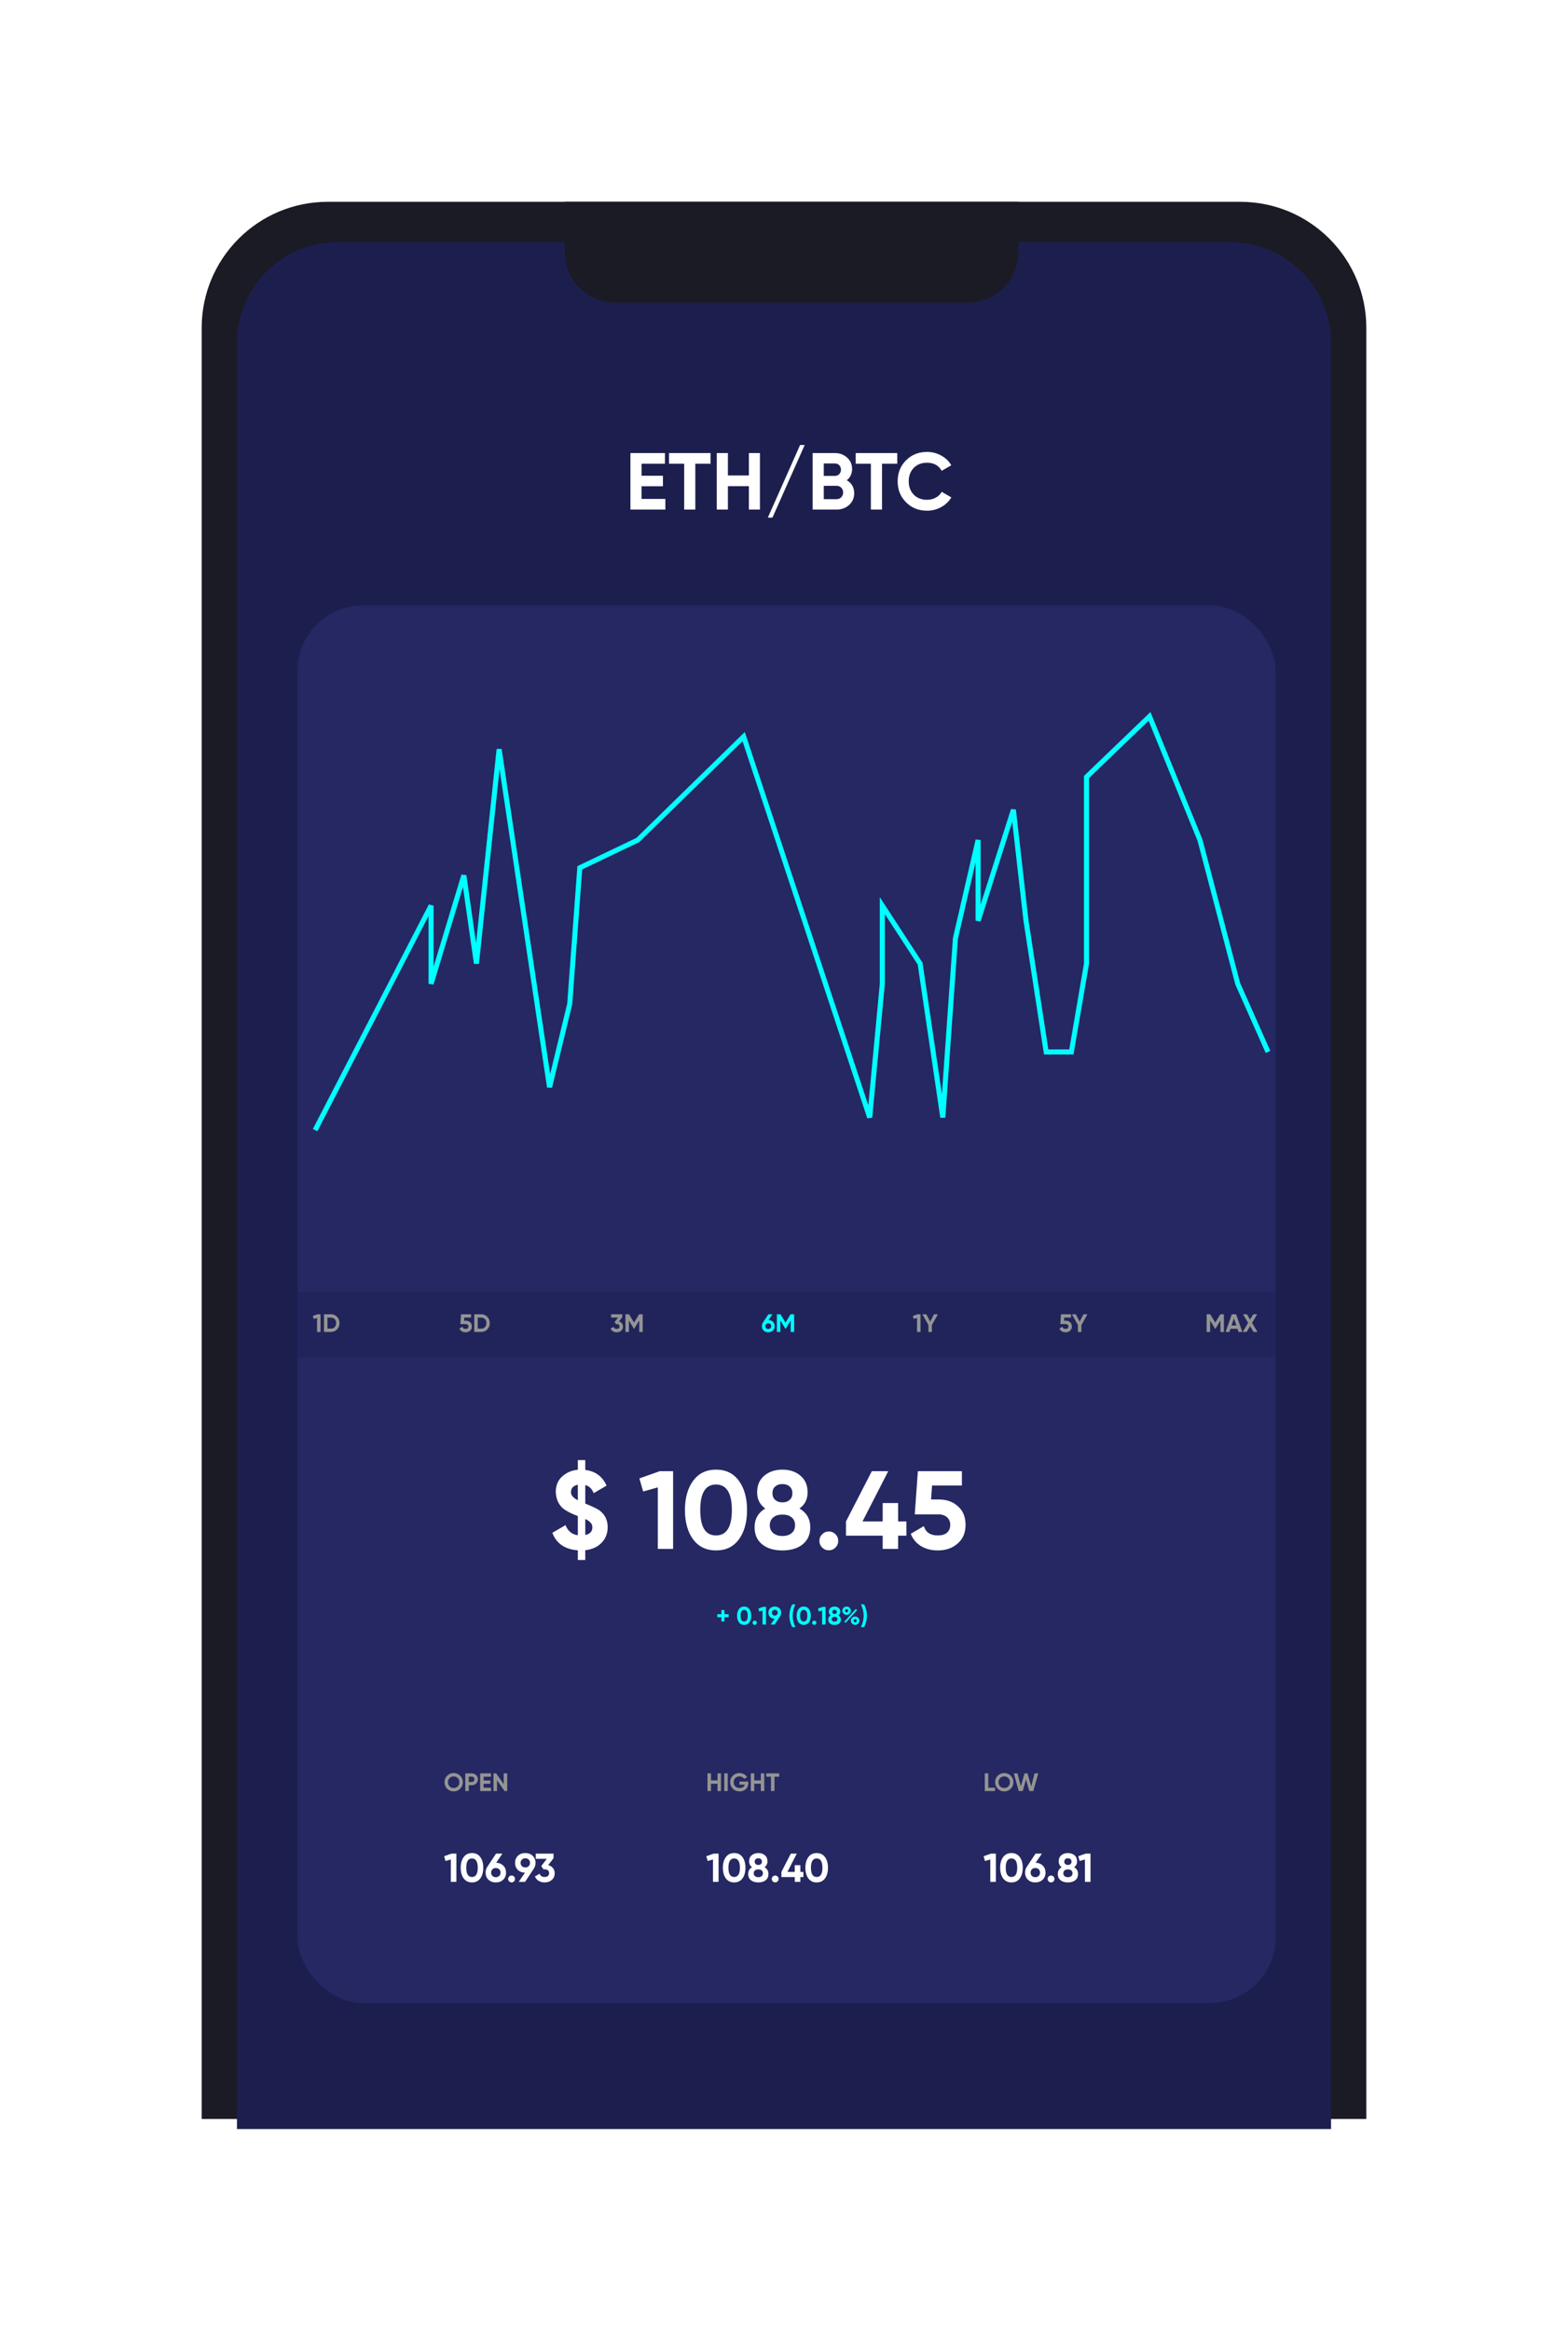 <svg width="311" height="462" viewBox="0 0 311 462" fill="none" xmlns="http://www.w3.org/2000/svg">
<g filter="url(#filter0_d)">
<path d="M40 75C40 61.193 51.193 50 65 50H246C259.807 50 271 61.193 271 75V430H40V75Z" fill="#1B1B26"/>
<path d="M47 78C47 66.954 55.954 58 67 58H244C255.046 58 264 66.954 264 78V432H47V78Z" fill="#1C1F4E"/>
<rect x="59" y="130" width="194" height="277" rx="13" fill="#252862"/>
<g filter="url(#filter1_d)">
<path d="M62.5 234L85.5 189.5V205L92 183.5L94.5 201L99 158.5L109 225.5L113 209L115 182L126.5 176.5L147.5 156L172.5 231.5L175 205V189.5L182.5 201L187 231.5L189.5 196L194 176.5V192.5L201 170.5L203.5 192.5L207.5 218.5H212.5L215.5 201V176.5V164L228 152L238 176.5L245.5 205L251.5 218.5" stroke="#00FFFF"/>
</g>
<rect x="59" y="266" width="194" height="13" fill="#1C1F4E" fill-opacity="0.35"/>
<path d="M112 50H202V60C202 65.523 197.523 70 192 70H122C116.477 70 112 65.523 112 60V50Z" fill="#1B1B26"/>
<path d="M127.248 106.376H131.488V104.296H127.248V101.912H131.888V99.8H125.04V111H131.968V108.888H127.248V106.376ZM132.692 99.8V101.912H135.7V111H137.908V101.912H140.932V99.8H132.692ZM148.533 104.248H144.373V99.8H142.165V111H144.373V106.36H148.533V111H150.725V99.8H148.533V104.248ZM159.606 98.2H158.694L152.294 112.6H153.206L159.606 98.2ZM169.421 107.752C169.421 106.616 168.925 105.752 167.949 105.192C168.653 104.632 169.005 103.88 169.005 102.952C169.005 102.04 168.669 101.288 168.013 100.696C167.357 100.104 166.541 99.8 165.597 99.8H161.181V111H165.933C166.909 111 167.741 110.696 168.413 110.088C169.085 109.48 169.421 108.696 169.421 107.752ZM165.597 101.864C165.949 101.864 166.237 101.976 166.461 102.216C166.685 102.456 166.797 102.744 166.797 103.096C166.797 103.448 166.685 103.736 166.461 103.976C166.221 104.216 165.933 104.328 165.597 104.328H163.389V101.864H165.597ZM163.389 108.936V106.296H165.933C166.301 106.296 166.621 106.424 166.861 106.664C167.101 106.92 167.229 107.24 167.229 107.608C167.229 107.992 167.101 108.312 166.861 108.552C166.621 108.808 166.301 108.936 165.933 108.936H163.389ZM169.724 99.8V101.912H172.732V111H174.94V101.912H177.964V99.8H169.724ZM179.692 109.544C180.796 110.664 182.188 111.224 183.868 111.224C184.876 111.224 185.82 110.984 186.684 110.504C187.532 110.04 188.204 109.4 188.684 108.584L186.78 107.48C186.508 107.976 186.124 108.36 185.612 108.632C185.084 108.92 184.508 109.064 183.868 109.064C182.78 109.064 181.9 108.728 181.228 108.04C180.572 107.352 180.236 106.472 180.236 105.4C180.236 104.328 180.572 103.432 181.228 102.744C181.9 102.056 182.78 101.72 183.868 101.72C185.212 101.72 186.188 102.248 186.78 103.32L188.684 102.216C188.204 101.4 187.532 100.76 186.684 100.296C185.82 99.816 184.876 99.576 183.868 99.576C182.188 99.576 180.796 100.136 179.692 101.256C178.588 102.36 178.044 103.736 178.044 105.4C178.044 107.048 178.588 108.44 179.692 109.544Z" fill="white"/>
<path d="M62.055 270.825L62.225 271.415L62.885 271.23V274H63.575V270.5H62.975L62.055 270.825ZM64.259 270.5V274H65.649C66.129 274 66.529 273.83 66.849 273.495C67.174 273.16 67.334 272.745 67.334 272.25C67.334 271.755 67.174 271.34 66.849 271.005C66.529 270.67 66.129 270.5 65.649 270.5H64.259ZM64.949 273.34V271.16H65.649C65.954 271.16 66.199 271.26 66.389 271.465C66.579 271.665 66.674 271.925 66.674 272.25C66.674 272.57 66.579 272.835 66.389 273.04C66.199 273.24 65.954 273.34 65.649 273.34H64.949Z" fill="#949494"/>
<path d="M92.04 271.775L92.085 271.145H93.43V270.5H91.445L91.305 272.445H92.365C92.53 272.445 92.665 272.49 92.76 272.575C92.855 272.66 92.905 272.775 92.905 272.92C92.905 273.065 92.855 273.185 92.76 273.27C92.66 273.355 92.52 273.395 92.345 273.395C92.01 273.395 91.8 273.255 91.715 272.975L91.125 273.32C91.22 273.565 91.38 273.75 91.595 273.88C91.81 274.005 92.06 274.07 92.345 274.07C92.7 274.07 92.995 273.97 93.23 273.765C93.475 273.56 93.595 273.28 93.595 272.92C93.595 272.56 93.48 272.28 93.25 272.08C93.025 271.875 92.74 271.775 92.4 271.775H92.04ZM94.064 270.5V274H95.454C95.934 274 96.334 273.83 96.654 273.495C96.979 273.16 97.139 272.745 97.139 272.25C97.139 271.755 96.979 271.34 96.654 271.005C96.334 270.67 95.934 270.5 95.454 270.5H94.064ZM94.754 273.34V271.16H95.454C95.759 271.16 96.004 271.26 96.194 271.465C96.384 271.665 96.479 271.925 96.479 272.25C96.479 272.57 96.384 272.835 96.194 273.04C96.004 273.24 95.759 273.34 95.454 273.34H94.754Z" fill="#949494"/>
<path d="M123.42 271.07V270.5H121.22V271.145H122.59L121.9 272.045L122.165 272.445H122.315C122.49 272.445 122.63 272.49 122.73 272.575C122.825 272.66 122.875 272.775 122.875 272.92C122.875 273.065 122.825 273.185 122.73 273.27C122.63 273.355 122.49 273.395 122.315 273.395C121.995 273.395 121.79 273.26 121.705 272.99L121.115 273.33C121.21 273.565 121.37 273.75 121.585 273.88C121.795 274.005 122.04 274.07 122.315 274.07C122.67 274.07 122.965 273.97 123.2 273.765C123.445 273.56 123.565 273.28 123.565 272.92C123.565 272.675 123.49 272.465 123.345 272.285C123.2 272.11 123.01 271.99 122.765 271.92L123.42 271.07ZM126.765 270.5L125.765 272.155L124.76 270.5H124.05V274H124.74V271.735L125.725 273.355H125.805L126.79 271.73V274H127.475V270.5H126.765Z" fill="#949494"/>
<path d="M153.2 270.5H152.41L151.32 272.145C151.185 272.35 151.115 272.585 151.115 272.85C151.115 273.215 151.23 273.505 151.465 273.73C151.7 273.955 152.005 274.07 152.38 274.07C152.755 274.07 153.06 273.955 153.295 273.73C153.53 273.5 153.65 273.205 153.65 272.85C153.65 272.505 153.535 272.215 153.31 271.99C153.085 271.765 152.79 271.645 152.425 271.635L153.2 270.5ZM152.8 272.44C152.91 272.545 152.965 272.685 152.965 272.85C152.965 273.02 152.91 273.16 152.8 273.265C152.69 273.37 152.55 273.42 152.38 273.42C152.21 273.42 152.07 273.37 151.965 273.265C151.855 273.16 151.8 273.02 151.8 272.85C151.8 272.68 151.855 272.545 151.965 272.44C152.07 272.335 152.21 272.285 152.38 272.285C152.55 272.285 152.69 272.335 152.8 272.44ZM156.804 270.5L155.804 272.155L154.799 270.5H154.089V274H154.779V271.735L155.764 273.355H155.844L156.829 271.73V274H157.514V270.5H156.804Z" fill="#00FFFF"/>
<path d="M181.055 270.825L181.225 271.415L181.885 271.23V274H182.575V270.5H181.975L181.055 270.825ZM185.249 270.5L184.489 271.96L183.729 270.5H182.949L184.144 272.635V274H184.829V272.635L186.029 270.5H185.249Z" fill="#949494"/>
<path d="M211.04 271.775L211.085 271.145H212.43V270.5H210.445L210.305 272.445H211.365C211.53 272.445 211.665 272.49 211.76 272.575C211.855 272.66 211.905 272.775 211.905 272.92C211.905 273.065 211.855 273.185 211.76 273.27C211.66 273.355 211.52 273.395 211.345 273.395C211.01 273.395 210.8 273.255 210.715 272.975L210.125 273.32C210.22 273.565 210.38 273.75 210.595 273.88C210.81 274.005 211.06 274.07 211.345 274.07C211.7 274.07 211.995 273.97 212.23 273.765C212.475 273.56 212.595 273.28 212.595 272.92C212.595 272.56 212.48 272.28 212.25 272.08C212.025 271.875 211.74 271.775 211.4 271.775H211.04ZM214.903 270.5L214.143 271.96L213.383 270.5H212.603L213.798 272.635V274H214.483V272.635L215.683 270.5H214.903Z" fill="#949494"/>
<path d="M242.04 270.5L241.04 272.155L240.035 270.5H239.325V274H240.015V271.735L241 273.355H241.08L242.065 271.73V274H242.75V270.5H242.04ZM246.402 274L245.172 270.5H244.317L243.092 274H243.837L244.047 273.37H245.442L245.652 274H246.402ZM244.747 271.295L245.227 272.725H244.267L244.747 271.295ZM248.332 272.2L249.347 270.5H248.567L247.942 271.55L247.317 270.5H246.537L247.552 272.205L246.482 274H247.262L247.942 272.86L248.622 274H249.407L248.332 272.2Z" fill="#949494"/>
<path d="M119.296 315.812C120.11 314.998 120.528 313.942 120.528 312.688C120.528 311.258 119.956 310.136 118.834 309.322C118.416 309.036 117.514 308.596 116.084 308.024V304.35C116.854 304.548 117.404 305.076 117.756 305.956L120.308 304.46C119.494 302.634 118.086 301.6 116.084 301.358V299.4H114.61V301.314C113.4 301.424 112.366 301.864 111.486 302.656C110.65 303.426 110.232 304.46 110.232 305.758C110.32 307.386 110.958 308.574 112.146 309.322C112.85 309.762 113.642 310.136 114.544 310.466L114.588 310.488H114.61V314.294C113.444 314.14 112.63 313.48 112.168 312.292L109.55 313.81C110.364 315.944 112.036 317.088 114.61 317.286V319.2H116.084V317.264C117.426 317.11 118.504 316.626 119.296 315.812ZM114.61 307.364C113.708 306.902 113.246 306.374 113.246 305.78C113.246 304.966 113.708 304.46 114.61 304.284V307.364ZM116.084 311.082C117.03 311.5 117.492 312.05 117.492 312.71C117.492 313.546 117.03 314.052 116.084 314.25V311.082ZM126.816 303.03L127.564 305.626L130.468 304.812V317H133.504V301.6H130.864L126.816 303.03ZM137.48 315.13C138.58 316.582 140.098 317.308 142.012 317.308C143.97 317.308 145.466 316.582 146.544 315.13C147.622 313.656 148.172 311.698 148.172 309.3C148.172 306.902 147.622 304.966 146.544 303.492C145.466 302.018 143.97 301.292 142.012 301.292C140.098 301.292 138.58 302.018 137.48 303.492C136.402 304.966 135.852 306.902 135.852 309.3C135.852 311.698 136.402 313.656 137.48 315.13ZM142.012 304.24C144.102 304.24 145.158 305.934 145.158 309.3C145.158 312.666 144.102 314.338 142.012 314.338C139.922 314.338 138.888 312.666 138.888 309.3C138.888 305.934 139.922 304.24 142.012 304.24ZM160.709 312.71C160.709 311.082 160.005 309.85 158.575 308.992C159.653 308.222 160.181 307.166 160.181 305.802C160.181 304.372 159.697 303.272 158.751 302.48C157.805 301.688 156.617 301.292 155.187 301.292C153.757 301.292 152.569 301.688 151.601 302.48C150.655 303.272 150.171 304.372 150.171 305.802C150.171 307.166 150.699 308.222 151.777 308.992C150.369 309.85 149.665 311.082 149.665 312.71C149.665 314.14 150.149 315.262 151.139 316.076C152.129 316.89 153.471 317.308 155.187 317.308C156.881 317.308 158.245 316.89 159.235 316.076C160.225 315.262 160.709 314.14 160.709 312.71ZM155.187 304.152C155.781 304.152 156.243 304.306 156.617 304.636C156.991 304.966 157.167 305.406 157.167 305.956C157.167 306.528 156.991 306.968 156.617 307.298C156.243 307.628 155.781 307.782 155.187 307.782C154.593 307.782 154.131 307.628 153.757 307.298C153.383 306.968 153.207 306.528 153.207 305.956C153.207 305.406 153.383 304.966 153.757 304.636C154.131 304.306 154.593 304.152 155.187 304.152ZM157.013 310.752C157.475 311.126 157.695 311.654 157.695 312.314C157.695 312.974 157.475 313.502 157.013 313.876C156.551 314.25 155.957 314.448 155.187 314.448C154.417 314.448 153.823 314.25 153.383 313.876C152.921 313.502 152.679 312.974 152.679 312.314C152.679 311.654 152.921 311.126 153.383 310.752C153.823 310.378 154.417 310.202 155.187 310.202C155.957 310.202 156.551 310.378 157.013 310.752ZM164.391 317.286C164.897 317.286 165.337 317.11 165.711 316.736C166.085 316.362 166.261 315.922 166.261 315.416C166.261 314.91 166.085 314.47 165.711 314.096C165.337 313.722 164.897 313.546 164.391 313.546C163.885 313.546 163.445 313.722 163.071 314.096C162.697 314.47 162.521 314.91 162.521 315.416C162.521 315.922 162.697 316.362 163.071 316.736C163.445 317.11 163.885 317.286 164.391 317.286ZM178.132 311.566V307.914H175.074V311.566H171.07L176.174 301.6H172.918L167.792 311.566V314.382H175.074V317H178.132V314.382H179.782V311.566H178.132ZM184.668 307.21L184.866 304.438H190.784V301.6H182.05L181.434 310.158H186.098C186.824 310.158 187.418 310.356 187.836 310.73C188.254 311.104 188.474 311.61 188.474 312.248C188.474 312.886 188.254 313.414 187.836 313.788C187.396 314.162 186.78 314.338 186.01 314.338C184.536 314.338 183.612 313.722 183.238 312.49L180.642 314.008C181.06 315.086 181.764 315.9 182.71 316.472C183.656 317.022 184.756 317.308 186.01 317.308C187.572 317.308 188.87 316.868 189.904 315.966C190.982 315.064 191.51 313.832 191.51 312.248C191.51 310.664 191.004 309.432 189.992 308.552C189.002 307.65 187.748 307.21 186.252 307.21H184.668Z" fill="white"/>
<path d="M88.088 377.92L88.36 378.864L89.416 378.568V383H90.52V377.4H89.56L88.088 377.92ZM91.966 382.32C92.366 382.848 92.918 383.112 93.614 383.112C94.326 383.112 94.87 382.848 95.262 382.32C95.654 381.784 95.854 381.072 95.854 380.2C95.854 379.328 95.654 378.624 95.262 378.088C94.87 377.552 94.326 377.288 93.614 377.288C92.918 377.288 92.366 377.552 91.966 378.088C91.574 378.624 91.374 379.328 91.374 380.2C91.374 381.072 91.574 381.784 91.966 382.32ZM93.614 378.36C94.374 378.36 94.758 378.976 94.758 380.2C94.758 381.424 94.374 382.032 93.614 382.032C92.854 382.032 92.478 381.424 92.478 380.2C92.478 378.976 92.854 378.36 93.614 378.36ZM99.653 377.4H98.389L96.645 380.032C96.429 380.36 96.317 380.736 96.317 381.16C96.317 381.744 96.501 382.208 96.877 382.568C97.253 382.928 97.741 383.112 98.341 383.112C98.941 383.112 99.429 382.928 99.805 382.568C100.181 382.2 100.373 381.728 100.373 381.16C100.373 380.608 100.189 380.144 99.829 379.784C99.469 379.424 98.997 379.232 98.413 379.216L99.653 377.4ZM99.013 380.504C99.189 380.672 99.277 380.896 99.277 381.16C99.277 381.432 99.189 381.656 99.013 381.824C98.837 381.992 98.613 382.072 98.341 382.072C98.069 382.072 97.845 381.992 97.677 381.824C97.501 381.656 97.413 381.432 97.413 381.16C97.413 380.888 97.501 380.672 97.677 380.504C97.845 380.336 98.069 380.256 98.341 380.256C98.613 380.256 98.837 380.336 99.013 380.504ZM101.47 383.104C101.654 383.104 101.814 383.04 101.95 382.904C102.086 382.768 102.15 382.608 102.15 382.424C102.15 382.24 102.086 382.08 101.95 381.944C101.814 381.808 101.654 381.744 101.47 381.744C101.286 381.744 101.126 381.808 100.99 381.944C100.854 382.08 100.79 382.24 100.79 382.424C100.79 382.608 100.854 382.768 100.99 382.904C101.126 383.04 101.286 383.104 101.47 383.104ZM105.881 380.368C106.105 380.04 106.217 379.656 106.217 379.232C106.217 378.664 106.025 378.192 105.649 377.832C105.273 377.472 104.785 377.288 104.185 377.288C103.585 377.288 103.097 377.472 102.721 377.832C102.345 378.192 102.161 378.656 102.161 379.232C102.161 379.8 102.345 380.264 102.705 380.624C103.073 380.984 103.545 381.168 104.129 381.176L102.881 383H104.145L105.889 380.368H105.881ZM103.529 379.896C103.345 379.728 103.257 379.504 103.257 379.232C103.257 378.968 103.345 378.744 103.529 378.576C103.697 378.408 103.921 378.328 104.185 378.328C104.465 378.328 104.689 378.408 104.857 378.576C105.033 378.744 105.121 378.96 105.121 379.232C105.121 379.504 105.033 379.728 104.857 379.896C104.689 380.064 104.465 380.144 104.185 380.144C103.921 380.144 103.697 380.064 103.529 379.896ZM109.786 378.312V377.4H106.266V378.432H108.458L107.354 379.872L107.778 380.512H108.018C108.298 380.512 108.522 380.584 108.682 380.72C108.834 380.856 108.914 381.04 108.914 381.272C108.914 381.504 108.834 381.696 108.682 381.832C108.522 381.968 108.298 382.032 108.018 382.032C107.506 382.032 107.178 381.816 107.042 381.384L106.098 381.928C106.25 382.304 106.506 382.6 106.85 382.808C107.186 383.008 107.578 383.112 108.018 383.112C108.586 383.112 109.058 382.952 109.434 382.624C109.826 382.296 110.018 381.848 110.018 381.272C110.018 380.88 109.898 380.544 109.666 380.256C109.434 379.976 109.13 379.784 108.738 379.672L109.786 378.312Z" fill="white"/>
<path d="M140.088 377.92L140.36 378.864L141.416 378.568V383H142.52V377.4H141.56L140.088 377.92ZM143.966 382.32C144.366 382.848 144.918 383.112 145.614 383.112C146.326 383.112 146.87 382.848 147.262 382.32C147.654 381.784 147.854 381.072 147.854 380.2C147.854 379.328 147.654 378.624 147.262 378.088C146.87 377.552 146.326 377.288 145.614 377.288C144.918 377.288 144.366 377.552 143.966 378.088C143.574 378.624 143.374 379.328 143.374 380.2C143.374 381.072 143.574 381.784 143.966 382.32ZM145.614 378.36C146.374 378.36 146.758 378.976 146.758 380.2C146.758 381.424 146.374 382.032 145.614 382.032C144.854 382.032 144.478 381.424 144.478 380.2C144.478 378.976 144.854 378.36 145.614 378.36ZM152.413 381.44C152.413 380.848 152.157 380.4 151.637 380.088C152.029 379.808 152.221 379.424 152.221 378.928C152.221 378.408 152.045 378.008 151.701 377.72C151.357 377.432 150.925 377.288 150.405 377.288C149.885 377.288 149.453 377.432 149.101 377.72C148.757 378.008 148.581 378.408 148.581 378.928C148.581 379.424 148.773 379.808 149.165 380.088C148.653 380.4 148.397 380.848 148.397 381.44C148.397 381.96 148.573 382.368 148.933 382.664C149.293 382.96 149.781 383.112 150.405 383.112C151.021 383.112 151.517 382.96 151.877 382.664C152.237 382.368 152.413 381.96 152.413 381.44ZM150.405 378.328C150.621 378.328 150.789 378.384 150.925 378.504C151.061 378.624 151.125 378.784 151.125 378.984C151.125 379.192 151.061 379.352 150.925 379.472C150.789 379.592 150.621 379.648 150.405 379.648C150.189 379.648 150.021 379.592 149.885 379.472C149.749 379.352 149.685 379.192 149.685 378.984C149.685 378.784 149.749 378.624 149.885 378.504C150.021 378.384 150.189 378.328 150.405 378.328ZM151.069 380.728C151.237 380.864 151.317 381.056 151.317 381.296C151.317 381.536 151.237 381.728 151.069 381.864C150.901 382 150.685 382.072 150.405 382.072C150.125 382.072 149.909 382 149.749 381.864C149.581 381.728 149.493 381.536 149.493 381.296C149.493 381.056 149.581 380.864 149.749 380.728C149.909 380.592 150.125 380.528 150.405 380.528C150.685 380.528 150.901 380.592 151.069 380.728ZM153.752 383.104C153.936 383.104 154.096 383.04 154.232 382.904C154.368 382.768 154.432 382.608 154.432 382.424C154.432 382.24 154.368 382.08 154.232 381.944C154.096 381.808 153.936 381.744 153.752 381.744C153.568 381.744 153.408 381.808 153.272 381.944C153.136 382.08 153.072 382.24 153.072 382.424C153.072 382.608 153.136 382.768 153.272 382.904C153.408 383.04 153.568 383.104 153.752 383.104ZM158.748 381.024V379.696H157.636V381.024H156.18L158.036 377.4H156.852L154.988 381.024V382.048H157.636V383H158.748V382.048H159.348V381.024H158.748ZM160.333 382.32C160.733 382.848 161.285 383.112 161.981 383.112C162.693 383.112 163.237 382.848 163.629 382.32C164.021 381.784 164.221 381.072 164.221 380.2C164.221 379.328 164.021 378.624 163.629 378.088C163.237 377.552 162.693 377.288 161.981 377.288C161.285 377.288 160.733 377.552 160.333 378.088C159.941 378.624 159.741 379.328 159.741 380.2C159.741 381.072 159.941 381.784 160.333 382.32ZM161.981 378.36C162.741 378.36 163.125 378.976 163.125 380.2C163.125 381.424 162.741 382.032 161.981 382.032C161.221 382.032 160.845 381.424 160.845 380.2C160.845 378.976 161.221 378.36 161.981 378.36Z" fill="white"/>
<path d="M195.088 377.92L195.36 378.864L196.416 378.568V383H197.52V377.4H196.56L195.088 377.92ZM198.966 382.32C199.366 382.848 199.918 383.112 200.614 383.112C201.326 383.112 201.87 382.848 202.262 382.32C202.654 381.784 202.854 381.072 202.854 380.2C202.854 379.328 202.654 378.624 202.262 378.088C201.87 377.552 201.326 377.288 200.614 377.288C199.918 377.288 199.366 377.552 198.966 378.088C198.574 378.624 198.374 379.328 198.374 380.2C198.374 381.072 198.574 381.784 198.966 382.32ZM200.614 378.36C201.374 378.36 201.758 378.976 201.758 380.2C201.758 381.424 201.374 382.032 200.614 382.032C199.854 382.032 199.478 381.424 199.478 380.2C199.478 378.976 199.854 378.36 200.614 378.36ZM206.653 377.4H205.389L203.645 380.032C203.429 380.36 203.317 380.736 203.317 381.16C203.317 381.744 203.501 382.208 203.877 382.568C204.253 382.928 204.741 383.112 205.341 383.112C205.941 383.112 206.429 382.928 206.805 382.568C207.181 382.2 207.373 381.728 207.373 381.16C207.373 380.608 207.189 380.144 206.829 379.784C206.469 379.424 205.997 379.232 205.413 379.216L206.653 377.4ZM206.013 380.504C206.189 380.672 206.277 380.896 206.277 381.16C206.277 381.432 206.189 381.656 206.013 381.824C205.837 381.992 205.613 382.072 205.341 382.072C205.069 382.072 204.845 381.992 204.677 381.824C204.501 381.656 204.413 381.432 204.413 381.16C204.413 380.888 204.501 380.672 204.677 380.504C204.845 380.336 205.069 380.256 205.341 380.256C205.613 380.256 205.837 380.336 206.013 380.504ZM208.47 383.104C208.654 383.104 208.814 383.04 208.95 382.904C209.086 382.768 209.15 382.608 209.15 382.424C209.15 382.24 209.086 382.08 208.95 381.944C208.814 381.808 208.654 381.744 208.47 381.744C208.286 381.744 208.126 381.808 207.99 381.944C207.854 382.08 207.79 382.24 207.79 382.424C207.79 382.608 207.854 382.768 207.99 382.904C208.126 383.04 208.286 383.104 208.47 383.104ZM213.819 381.44C213.819 380.848 213.563 380.4 213.043 380.088C213.435 379.808 213.627 379.424 213.627 378.928C213.627 378.408 213.451 378.008 213.107 377.72C212.763 377.432 212.331 377.288 211.811 377.288C211.291 377.288 210.859 377.432 210.507 377.72C210.163 378.008 209.987 378.408 209.987 378.928C209.987 379.424 210.179 379.808 210.571 380.088C210.059 380.4 209.803 380.848 209.803 381.44C209.803 381.96 209.979 382.368 210.339 382.664C210.699 382.96 211.187 383.112 211.811 383.112C212.427 383.112 212.923 382.96 213.283 382.664C213.643 382.368 213.819 381.96 213.819 381.44ZM211.811 378.328C212.027 378.328 212.195 378.384 212.331 378.504C212.467 378.624 212.531 378.784 212.531 378.984C212.531 379.192 212.467 379.352 212.331 379.472C212.195 379.592 212.027 379.648 211.811 379.648C211.595 379.648 211.427 379.592 211.291 379.472C211.155 379.352 211.091 379.192 211.091 378.984C211.091 378.784 211.155 378.624 211.291 378.504C211.427 378.384 211.595 378.328 211.811 378.328ZM212.475 380.728C212.643 380.864 212.723 381.056 212.723 381.296C212.723 381.536 212.643 381.728 212.475 381.864C212.307 382 212.091 382.072 211.811 382.072C211.531 382.072 211.315 382 211.155 381.864C210.987 381.728 210.899 381.536 210.899 381.296C210.899 381.056 210.987 380.864 211.155 380.728C211.315 380.592 211.531 380.528 211.811 380.528C212.091 380.528 212.307 380.592 212.475 380.728ZM213.861 377.92L214.133 378.864L215.189 378.568V383H216.293V377.4H215.333L213.861 377.92Z" fill="white"/>
<path d="M143.69 329.945V329.125H143.085V329.945H142.265V330.55H143.085V331.375H143.69V330.55H144.515V329.945H143.69ZM146.568 331.575C146.818 331.905 147.163 332.07 147.598 332.07C148.043 332.07 148.383 331.905 148.628 331.575C148.873 331.24 148.998 330.795 148.998 330.25C148.998 329.705 148.873 329.265 148.628 328.93C148.383 328.595 148.043 328.43 147.598 328.43C147.163 328.43 146.818 328.595 146.568 328.93C146.323 329.265 146.198 329.705 146.198 330.25C146.198 330.795 146.323 331.24 146.568 331.575ZM147.598 329.1C148.073 329.1 148.313 329.485 148.313 330.25C148.313 331.015 148.073 331.395 147.598 331.395C147.123 331.395 146.888 331.015 146.888 330.25C146.888 329.485 147.123 329.1 147.598 329.1ZM149.691 332.065C149.806 332.065 149.906 332.025 149.991 331.94C150.076 331.855 150.116 331.755 150.116 331.64C150.116 331.525 150.076 331.425 149.991 331.34C149.906 331.255 149.806 331.215 149.691 331.215C149.576 331.215 149.476 331.255 149.391 331.34C149.306 331.425 149.266 331.525 149.266 331.64C149.266 331.755 149.306 331.855 149.391 331.94C149.476 332.025 149.576 332.065 149.691 332.065ZM150.414 328.825L150.584 329.415L151.244 329.23V332H151.934V328.5H151.334L150.414 328.825ZM154.733 330.355C154.873 330.15 154.943 329.91 154.943 329.645C154.943 329.29 154.823 328.995 154.588 328.77C154.353 328.545 154.048 328.43 153.673 328.43C153.298 328.43 152.993 328.545 152.758 328.77C152.523 328.995 152.408 329.285 152.408 329.645C152.408 330 152.523 330.29 152.748 330.515C152.978 330.74 153.273 330.855 153.638 330.86L152.858 332H153.648L154.738 330.355H154.733ZM153.263 330.06C153.148 329.955 153.093 329.815 153.093 329.645C153.093 329.48 153.148 329.34 153.263 329.235C153.368 329.13 153.508 329.08 153.673 329.08C153.848 329.08 153.988 329.13 154.093 329.235C154.203 329.34 154.258 329.475 154.258 329.645C154.258 329.815 154.203 329.955 154.093 330.06C153.988 330.165 153.848 330.215 153.673 330.215C153.508 330.215 153.368 330.165 153.263 330.06ZM157.767 332.5C157.402 331.765 157.217 331.015 157.217 330.25C157.217 329.485 157.402 328.735 157.767 328H157.122C156.757 328.735 156.572 329.485 156.572 330.25C156.572 331.015 156.757 331.765 157.122 332.5H157.767ZM158.385 331.575C158.635 331.905 158.98 332.07 159.415 332.07C159.86 332.07 160.2 331.905 160.445 331.575C160.69 331.24 160.815 330.795 160.815 330.25C160.815 329.705 160.69 329.265 160.445 328.93C160.2 328.595 159.86 328.43 159.415 328.43C158.98 328.43 158.635 328.595 158.385 328.93C158.14 329.265 158.015 329.705 158.015 330.25C158.015 330.795 158.14 331.24 158.385 331.575ZM159.415 329.1C159.89 329.1 160.13 329.485 160.13 330.25C160.13 331.015 159.89 331.395 159.415 331.395C158.94 331.395 158.705 331.015 158.705 330.25C158.705 329.485 158.94 329.1 159.415 329.1ZM161.508 332.065C161.623 332.065 161.723 332.025 161.808 331.94C161.893 331.855 161.933 331.755 161.933 331.64C161.933 331.525 161.893 331.425 161.808 331.34C161.723 331.255 161.623 331.215 161.508 331.215C161.393 331.215 161.293 331.255 161.208 331.34C161.123 331.425 161.083 331.525 161.083 331.64C161.083 331.755 161.123 331.855 161.208 331.94C161.293 332.025 161.393 332.065 161.508 332.065ZM162.231 328.825L162.401 329.415L163.061 329.23V332H163.751V328.5H163.151L162.231 328.825ZM166.784 331.025C166.784 330.655 166.624 330.375 166.299 330.18C166.544 330.005 166.664 329.765 166.664 329.455C166.664 329.13 166.554 328.88 166.339 328.7C166.124 328.52 165.854 328.43 165.529 328.43C165.204 328.43 164.934 328.52 164.714 328.7C164.499 328.88 164.389 329.13 164.389 329.455C164.389 329.765 164.509 330.005 164.754 330.18C164.434 330.375 164.274 330.655 164.274 331.025C164.274 331.35 164.384 331.605 164.609 331.79C164.834 331.975 165.139 332.07 165.529 332.07C165.914 332.07 166.224 331.975 166.449 331.79C166.674 331.605 166.784 331.35 166.784 331.025ZM165.529 329.08C165.664 329.08 165.769 329.115 165.854 329.19C165.939 329.265 165.979 329.365 165.979 329.49C165.979 329.62 165.939 329.72 165.854 329.795C165.769 329.87 165.664 329.905 165.529 329.905C165.394 329.905 165.289 329.87 165.204 329.795C165.119 329.72 165.079 329.62 165.079 329.49C165.079 329.365 165.119 329.265 165.204 329.19C165.289 329.115 165.394 329.08 165.529 329.08ZM165.944 330.58C166.049 330.665 166.099 330.785 166.099 330.935C166.099 331.085 166.049 331.205 165.944 331.29C165.839 331.375 165.704 331.42 165.529 331.42C165.354 331.42 165.219 331.375 165.119 331.29C165.014 331.205 164.959 331.085 164.959 330.935C164.959 330.785 165.014 330.665 165.119 330.58C165.219 330.495 165.354 330.455 165.529 330.455C165.704 330.455 165.839 330.495 165.944 330.58ZM167.924 330.08C168.159 330.08 168.359 330 168.524 329.845C168.684 329.685 168.764 329.49 168.764 329.255C168.764 329.02 168.684 328.825 168.524 328.67C168.364 328.51 168.164 328.43 167.924 328.43C167.689 328.43 167.484 328.51 167.319 328.67C167.159 328.83 167.079 329.025 167.079 329.255C167.079 329.485 167.159 329.68 167.319 329.84C167.484 330 167.689 330.08 167.924 330.08ZM167.734 331.645L170.019 329.105L169.714 328.935L167.434 331.47L167.734 331.645ZM167.919 329.575C167.829 329.575 167.754 329.545 167.694 329.485C167.639 329.42 167.609 329.345 167.609 329.255C167.609 329.165 167.639 329.09 167.694 329.03C167.754 328.97 167.829 328.94 167.919 328.94C168.009 328.94 168.084 328.97 168.144 329.03C168.204 329.09 168.234 329.165 168.234 329.255C168.234 329.345 168.204 329.42 168.144 329.485C168.084 329.545 168.009 329.575 167.919 329.575ZM169.614 332.06C169.854 332.06 170.054 331.98 170.214 331.82C170.374 331.66 170.454 331.465 170.454 331.235C170.454 331.005 170.374 330.81 170.214 330.65C170.054 330.49 169.854 330.41 169.614 330.41C169.374 330.41 169.174 330.49 169.014 330.65C168.854 330.81 168.774 331.005 168.774 331.235C168.774 331.465 168.854 331.66 169.014 331.82C169.174 331.98 169.374 332.06 169.614 332.06ZM169.839 331.005C169.894 331.07 169.924 331.145 169.924 331.235C169.924 331.325 169.894 331.4 169.839 331.46C169.779 331.525 169.704 331.555 169.614 331.555C169.524 331.555 169.449 331.525 169.394 331.46C169.334 331.4 169.304 331.325 169.304 331.235C169.304 331.145 169.334 331.07 169.394 331.005C169.449 330.945 169.524 330.915 169.614 330.915C169.704 330.915 169.779 330.945 169.839 331.005ZM171.397 332.5C171.762 331.765 171.947 331.015 171.947 330.25C171.947 329.485 171.762 328.735 171.397 328H170.752C171.117 328.735 171.302 329.485 171.302 330.25C171.302 331.015 171.117 331.765 170.752 332.5H171.397Z" fill="#00FFFF"/>
<path d="M89.98 365.07C90.485 365.07 90.915 364.895 91.27 364.545C91.625 364.19 91.8 363.76 91.8 363.25C91.8 362.74 91.625 362.31 91.27 361.96C90.915 361.605 90.485 361.43 89.98 361.43C89.475 361.43 89.045 361.605 88.69 361.96C88.34 362.31 88.165 362.74 88.165 363.25C88.165 363.755 88.34 364.19 88.69 364.545C89.045 364.895 89.475 365.07 89.98 365.07ZM89.98 364.395C89.655 364.395 89.39 364.29 89.175 364.075C88.96 363.86 88.85 363.585 88.85 363.25C88.85 362.915 88.96 362.64 89.175 362.425C89.39 362.21 89.66 362.1 89.98 362.1C90.3 362.1 90.57 362.21 90.785 362.425C91 362.64 91.11 362.915 91.11 363.25C91.11 363.585 91 363.86 90.785 364.075C90.57 364.29 90.305 364.395 89.98 364.395ZM92.285 361.5V365H92.975V363.85H93.59C93.925 363.85 94.205 363.735 94.44 363.51C94.67 363.285 94.785 363.005 94.785 362.675C94.785 362.34 94.67 362.065 94.44 361.84C94.205 361.615 93.925 361.5 93.59 361.5H92.285ZM92.975 363.205V362.145H93.59C93.735 362.145 93.86 362.195 93.955 362.295C94.05 362.395 94.1 362.52 94.1 362.675C94.1 362.825 94.05 362.95 93.955 363.05C93.86 363.155 93.735 363.205 93.59 363.205H92.975ZM95.924 363.555H97.249V362.905H95.924V362.16H97.374V361.5H95.234V365H97.399V364.34H95.924V363.555ZM99.91 363.635L98.41 361.5H97.885V365H98.576V362.86L100.076 365H100.601V361.5H99.91V363.635Z" fill="#949494"/>
<path d="M142.315 362.89H141.015V361.5H140.325V365H141.015V363.55H142.315V365H143V361.5H142.315V362.89ZM143.65 365H144.34V361.5H143.65V365ZM146.668 363.12V363.73H147.728C147.593 364.175 147.253 364.395 146.708 364.395C146.343 364.395 146.053 364.29 145.838 364.075C145.623 363.86 145.513 363.585 145.513 363.255C145.513 362.92 145.618 362.645 145.833 362.43C146.048 362.21 146.323 362.1 146.658 362.1C146.863 362.1 147.048 362.145 147.223 362.235C147.388 362.325 147.513 362.44 147.598 362.585L148.188 362.245C148.033 361.995 147.823 361.795 147.558 361.65C147.283 361.505 146.988 361.43 146.663 361.43C146.143 361.43 145.708 361.605 145.353 361.96C145.003 362.315 144.828 362.745 144.828 363.255C144.828 363.76 145.003 364.19 145.358 364.545C145.713 364.895 146.163 365.07 146.703 365.07C147.208 365.07 147.623 364.915 147.943 364.605C148.263 364.295 148.423 363.89 148.423 363.39V363.12H146.668ZM150.904 362.89H149.604V361.5H148.914V365H149.604V363.55H150.904V365H151.589V361.5H150.904V362.89ZM151.979 361.5V362.16H152.919V365H153.609V362.16H154.554V361.5H151.979Z" fill="#949494"/>
<path d="M196.015 361.5H195.325V365H197.35V364.34H196.015V361.5ZM199.182 365.07C199.687 365.07 200.117 364.895 200.472 364.545C200.827 364.19 201.002 363.76 201.002 363.25C201.002 362.74 200.827 362.31 200.472 361.96C200.117 361.605 199.687 361.43 199.182 361.43C198.677 361.43 198.247 361.605 197.892 361.96C197.542 362.31 197.367 362.74 197.367 363.25C197.367 363.755 197.542 364.19 197.892 364.545C198.247 364.895 198.677 365.07 199.182 365.07ZM199.182 364.395C198.857 364.395 198.592 364.29 198.377 364.075C198.162 363.86 198.052 363.585 198.052 363.25C198.052 362.915 198.162 362.64 198.377 362.425C198.592 362.21 198.862 362.1 199.182 362.1C199.502 362.1 199.772 362.21 199.987 362.425C200.202 362.64 200.312 362.915 200.312 363.25C200.312 363.585 200.202 363.86 199.987 364.075C199.772 364.29 199.507 364.395 199.182 364.395ZM202.846 365L203.501 362.69L204.161 365H204.946L205.926 361.5H205.201L204.531 364.095L203.796 361.5H203.206L202.476 364.095L201.806 361.5H201.081L202.061 365H202.846Z" fill="#949494"/>
</g>
<defs>
<filter id="filter0_d" x="0" y="0" width="311" height="462" filterUnits="userSpaceOnUse" color-interpolation-filters="sRGB">
<feFlood flood-opacity="0" result="BackgroundImageFix"/>
<feColorMatrix in="SourceAlpha" type="matrix" values="0 0 0 0 0 0 0 0 0 0 0 0 0 0 0 0 0 0 127 0"/>
<feOffset dy="-10"/>
<feGaussianBlur stdDeviation="20"/>
<feColorMatrix type="matrix" values="0 0 0 0 0.482 0 0 0 0 0.392 0 0 0 0 0.792 0 0 0 0.25 0"/>
<feBlend mode="normal" in2="BackgroundImageFix" result="effect1_dropShadow"/>
<feBlend mode="normal" in="SourceGraphic" in2="effect1_dropShadow" result="shape"/>
</filter>
<filter id="filter1_d" x="52.056" y="141.13" width="209.901" height="103.1" filterUnits="userSpaceOnUse" color-interpolation-filters="sRGB">
<feFlood flood-opacity="0" result="BackgroundImageFix"/>
<feColorMatrix in="SourceAlpha" type="matrix" values="0 0 0 0 0 0 0 0 0 0 0 0 0 0 0 0 0 0 127 0"/>
<feOffset/>
<feGaussianBlur stdDeviation="5"/>
<feColorMatrix type="matrix" values="0 0 0 0 0 0 0 0 0 1 0 0 0 0 1 0 0 0 0.5 0"/>
<feBlend mode="normal" in2="BackgroundImageFix" result="effect1_dropShadow"/>
<feBlend mode="normal" in="SourceGraphic" in2="effect1_dropShadow" result="shape"/>
</filter>
</defs>
</svg>

